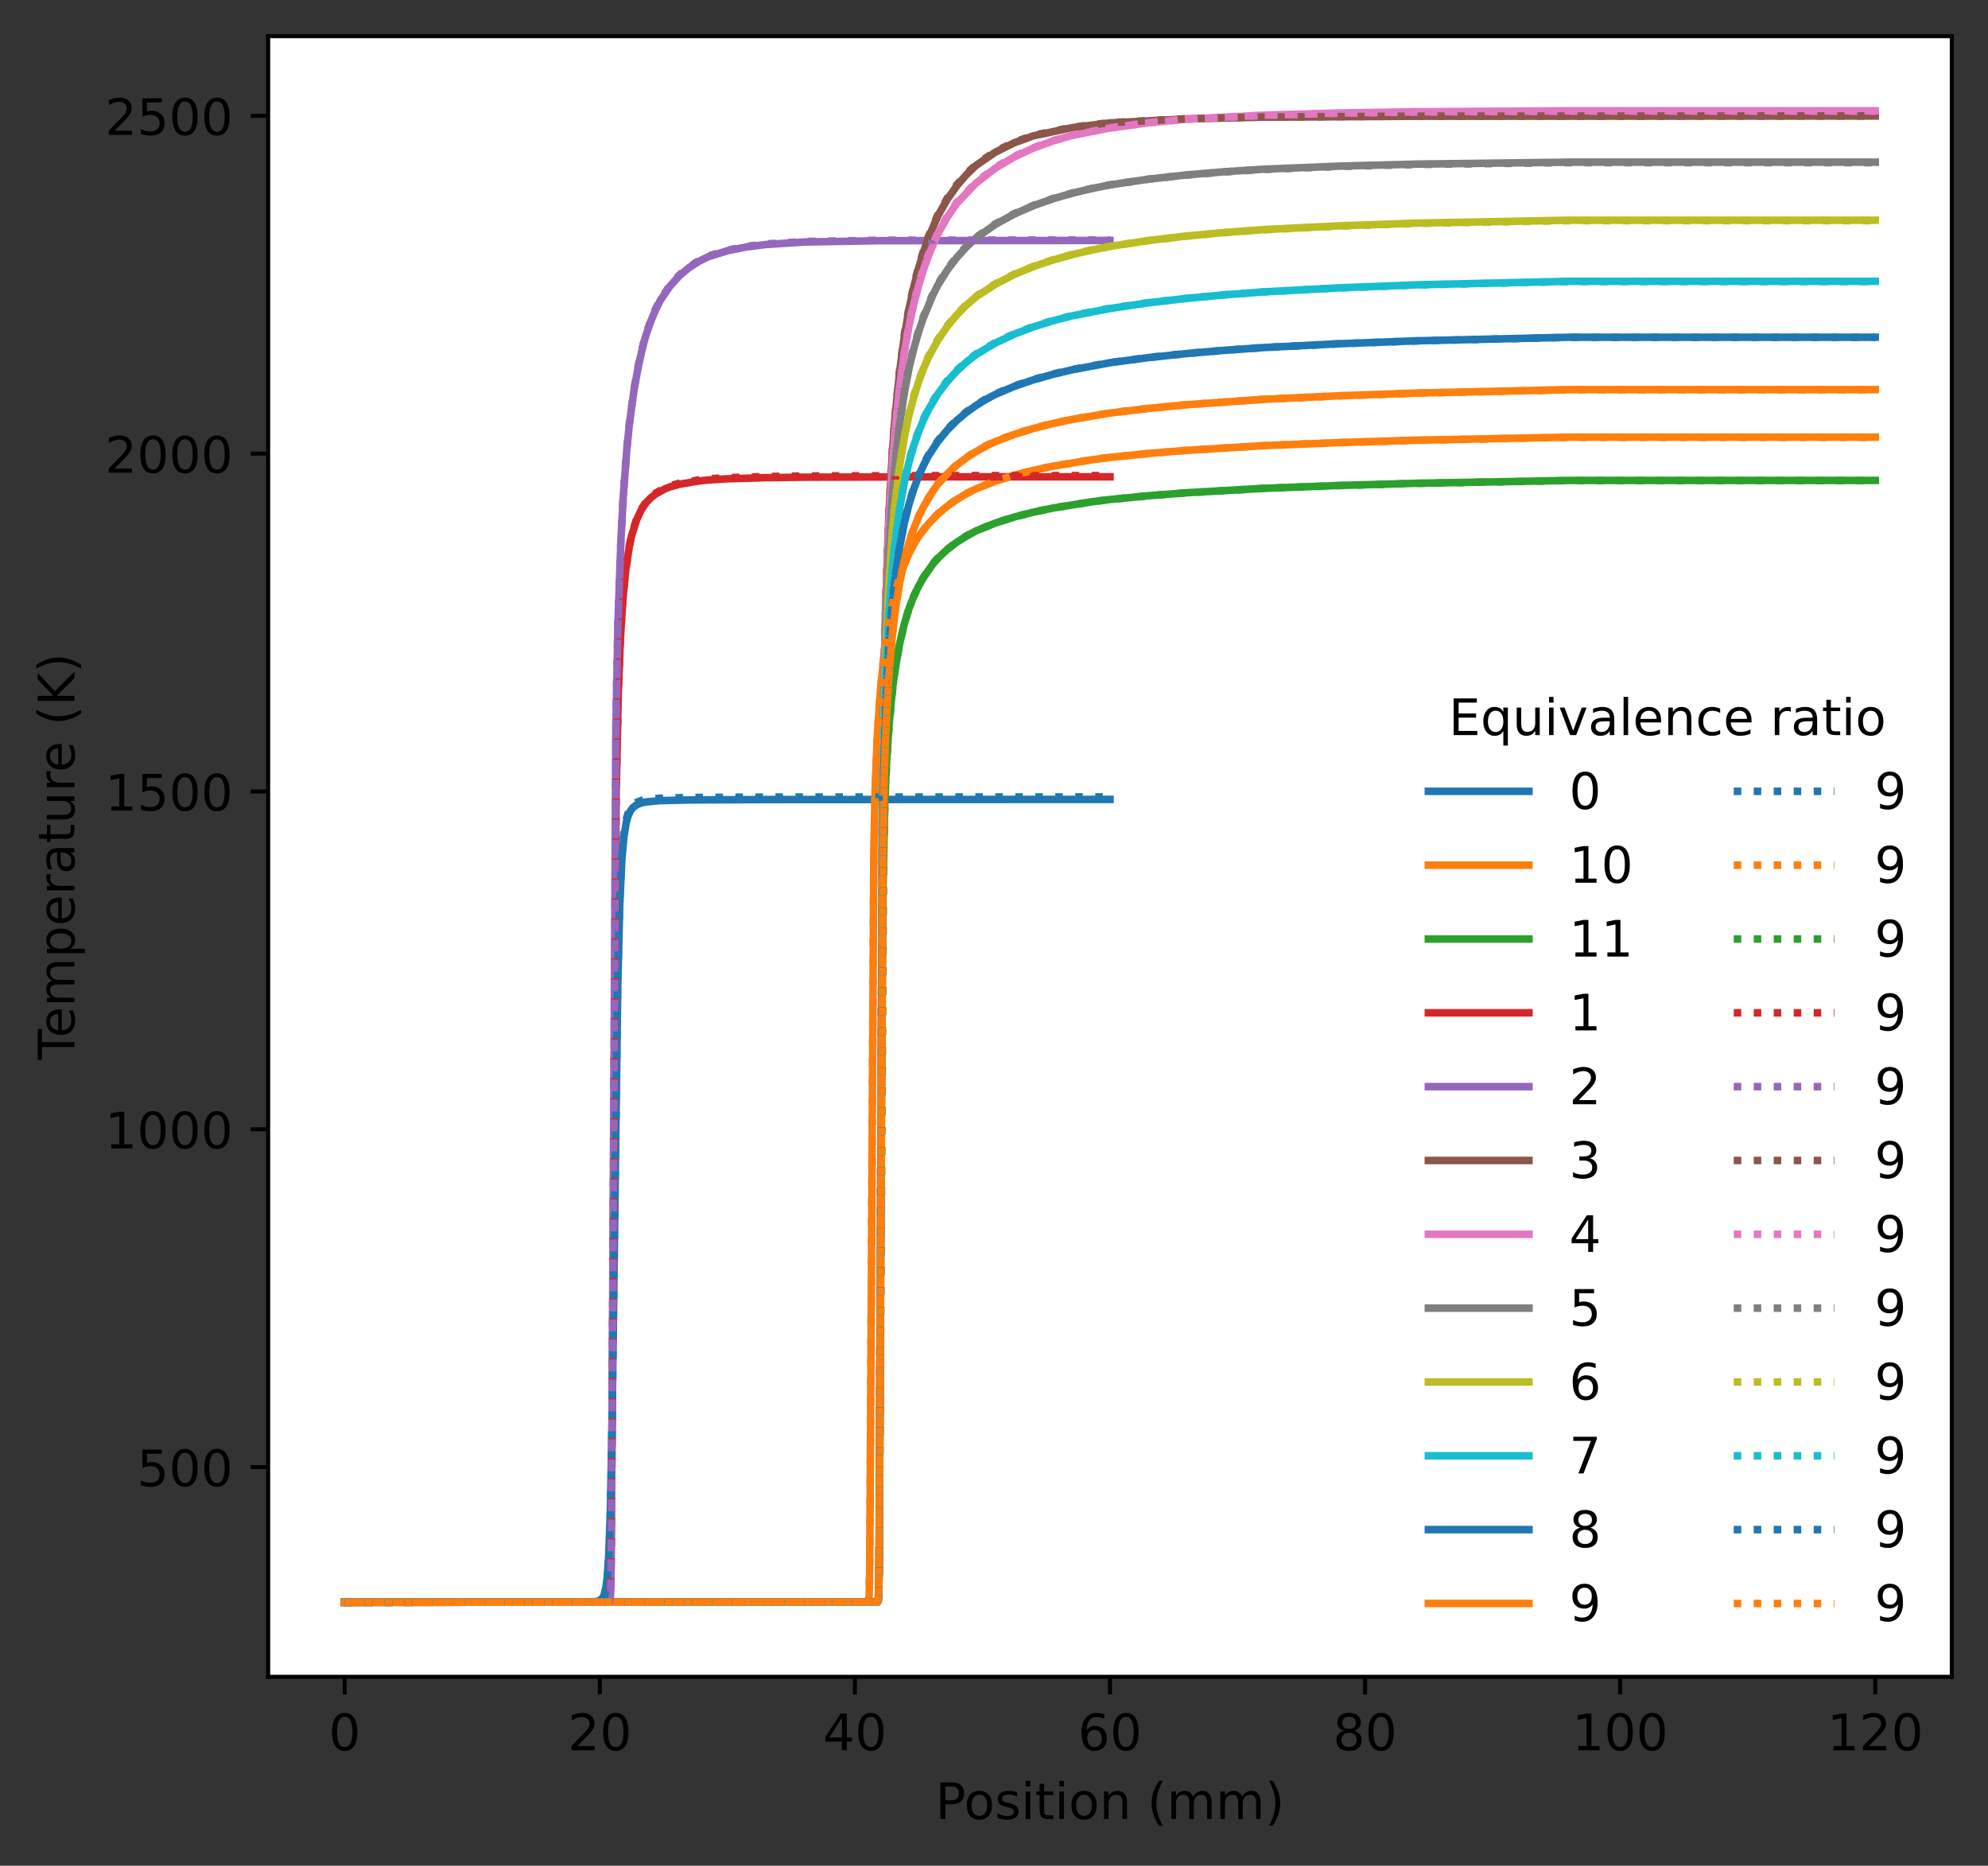 <?xml version="1.0" encoding="utf-8" standalone="no"?>
<!DOCTYPE svg PUBLIC "-//W3C//DTD SVG 1.1//EN"
  "http://www.w3.org/Graphics/SVG/1.1/DTD/svg11.dtd">
<!-- Created with matplotlib (https://matplotlib.org/) -->
<svg height="370.916pt" version="1.1" viewBox="0 0 395.328 370.916" width="395.328pt" xmlns="http://www.w3.org/2000/svg" xmlns:xlink="http://www.w3.org/1999/xlink">
 <rect x="0" y="0" width="395.328" height="370.916" fill="#333333" stroke="none"/>
 <defs>
  <style type="text/css">*{stroke-linecap:butt;stroke-linejoin:round;}</style>
 </defs>
 <g id="figure_1">
  <g id="patch_1">
   <path d="M 0 370.916 
L 395.328 370.916 
L 395.328 0 
L 0 0 
z
" style="fill:none;"/>
  </g>
  <g id="axes_1">
   <g id="patch_2">
    <path d="M 53.328 333.36 
L 388.128 333.36 
L 388.128 7.2 
L 53.328 7.2 
z
" style="fill:#ffffff;"/>
   </g>
   <g id="matplotlib.axis_1">
    <g id="xtick_1">
     <g id="line2d_1">
      <defs>
       <path d="M 0 0 
L 0 3.5 
" id="m36d6f45f2e" style="stroke:#000000;stroke-width:0.8;"/>
      </defs>
      <g>
       <use style="stroke:#000000;stroke-width:0.8;" x="68.546" xlink:href="#m36d6f45f2e" y="333.36"/>
      </g>
     </g>
     <g id="text_1">
      <!-- 0 -->
      <g transform="translate(65.365 347.958)scale(0.1 -0.1)">
       <defs>
        <path d="M 31.781 66.406 
Q 24.172 66.406 20.328 58.906 
Q 16.5 51.422 16.5 36.375 
Q 16.5 21.391 20.328 13.891 
Q 24.172 6.391 31.781 6.391 
Q 39.453 6.391 43.281 13.891 
Q 47.125 21.391 47.125 36.375 
Q 47.125 51.422 43.281 58.906 
Q 39.453 66.406 31.781 66.406 
z
M 31.781 74.219 
Q 44.047 74.219 50.516 64.516 
Q 56.984 54.828 56.984 36.375 
Q 56.984 17.969 50.516 8.266 
Q 44.047 -1.422 31.781 -1.422 
Q 19.531 -1.422 13.062 8.266 
Q 6.594 17.969 6.594 36.375 
Q 6.594 54.828 13.062 64.516 
Q 19.531 74.219 31.781 74.219 
z
" id="DejaVuSans-48"/>
       </defs>
       <use xlink:href="#DejaVuSans-48"/>
      </g>
     </g>
    </g>
    <g id="xtick_2">
     <g id="line2d_2">
      <g>
       <use style="stroke:#000000;stroke-width:0.8;" x="119.274" xlink:href="#m36d6f45f2e" y="333.36"/>
      </g>
     </g>
     <g id="text_2">
      <!-- 20 -->
      <g transform="translate(112.911 347.958)scale(0.1 -0.1)">
       <defs>
        <path d="M 19.188 8.297 
L 53.609 8.297 
L 53.609 0 
L 7.328 0 
L 7.328 8.297 
Q 12.938 14.109 22.625 23.891 
Q 32.328 33.688 34.812 36.531 
Q 39.547 41.844 41.422 45.531 
Q 43.312 49.219 43.312 52.781 
Q 43.312 58.594 39.234 62.25 
Q 35.156 65.922 28.609 65.922 
Q 23.969 65.922 18.812 64.312 
Q 13.672 62.703 7.812 59.422 
L 7.812 69.391 
Q 13.766 71.781 18.938 73 
Q 24.125 74.219 28.422 74.219 
Q 39.75 74.219 46.484 68.547 
Q 53.219 62.891 53.219 53.422 
Q 53.219 48.922 51.531 44.891 
Q 49.859 40.875 45.406 35.406 
Q 44.188 33.984 37.641 27.219 
Q 31.109 20.453 19.188 8.297 
z
" id="DejaVuSans-50"/>
       </defs>
       <use xlink:href="#DejaVuSans-50"/>
       <use x="63.623" xlink:href="#DejaVuSans-48"/>
      </g>
     </g>
    </g>
    <g id="xtick_3">
     <g id="line2d_3">
      <g>
       <use style="stroke:#000000;stroke-width:0.8;" x="170.001" xlink:href="#m36d6f45f2e" y="333.36"/>
      </g>
     </g>
     <g id="text_3">
      <!-- 40 -->
      <g transform="translate(163.638 347.958)scale(0.1 -0.1)">
       <defs>
        <path d="M 37.797 64.312 
L 12.891 25.391 
L 37.797 25.391 
z
M 35.203 72.906 
L 47.609 72.906 
L 47.609 25.391 
L 58.016 25.391 
L 58.016 17.188 
L 47.609 17.188 
L 47.609 0 
L 37.797 0 
L 37.797 17.188 
L 4.891 17.188 
L 4.891 26.703 
z
" id="DejaVuSans-52"/>
       </defs>
       <use xlink:href="#DejaVuSans-52"/>
       <use x="63.623" xlink:href="#DejaVuSans-48"/>
      </g>
     </g>
    </g>
    <g id="xtick_4">
     <g id="line2d_4">
      <g>
       <use style="stroke:#000000;stroke-width:0.8;" x="220.728" xlink:href="#m36d6f45f2e" y="333.36"/>
      </g>
     </g>
     <g id="text_4">
      <!-- 60 -->
      <g transform="translate(214.366 347.958)scale(0.1 -0.1)">
       <defs>
        <path d="M 33.016 40.375 
Q 26.375 40.375 22.484 35.828 
Q 18.609 31.297 18.609 23.391 
Q 18.609 15.531 22.484 10.953 
Q 26.375 6.391 33.016 6.391 
Q 39.656 6.391 43.531 10.953 
Q 47.406 15.531 47.406 23.391 
Q 47.406 31.297 43.531 35.828 
Q 39.656 40.375 33.016 40.375 
z
M 52.594 71.297 
L 52.594 62.312 
Q 48.875 64.062 45.094 64.984 
Q 41.312 65.922 37.594 65.922 
Q 27.828 65.922 22.672 59.328 
Q 17.531 52.734 16.797 39.406 
Q 19.672 43.656 24.016 45.922 
Q 28.375 48.188 33.594 48.188 
Q 44.578 48.188 50.953 41.516 
Q 57.328 34.859 57.328 23.391 
Q 57.328 12.156 50.688 5.359 
Q 44.047 -1.422 33.016 -1.422 
Q 20.359 -1.422 13.672 8.266 
Q 6.984 17.969 6.984 36.375 
Q 6.984 53.656 15.188 63.938 
Q 23.391 74.219 37.203 74.219 
Q 40.922 74.219 44.703 73.484 
Q 48.484 72.75 52.594 71.297 
z
" id="DejaVuSans-54"/>
       </defs>
       <use xlink:href="#DejaVuSans-54"/>
       <use x="63.623" xlink:href="#DejaVuSans-48"/>
      </g>
     </g>
    </g>
    <g id="xtick_5">
     <g id="line2d_5">
      <g>
       <use style="stroke:#000000;stroke-width:0.8;" x="271.455" xlink:href="#m36d6f45f2e" y="333.36"/>
      </g>
     </g>
     <g id="text_5">
      <!-- 80 -->
      <g transform="translate(265.093 347.958)scale(0.1 -0.1)">
       <defs>
        <path d="M 31.781 34.625 
Q 24.75 34.625 20.719 30.859 
Q 16.703 27.094 16.703 20.516 
Q 16.703 13.922 20.719 10.156 
Q 24.75 6.391 31.781 6.391 
Q 38.812 6.391 42.859 10.172 
Q 46.922 13.969 46.922 20.516 
Q 46.922 27.094 42.891 30.859 
Q 38.875 34.625 31.781 34.625 
z
M 21.922 38.812 
Q 15.578 40.375 12.031 44.719 
Q 8.5 49.078 8.5 55.328 
Q 8.5 64.062 14.719 69.141 
Q 20.953 74.219 31.781 74.219 
Q 42.672 74.219 48.875 69.141 
Q 55.078 64.062 55.078 55.328 
Q 55.078 49.078 51.531 44.719 
Q 48 40.375 41.703 38.812 
Q 48.828 37.156 52.797 32.312 
Q 56.781 27.484 56.781 20.516 
Q 56.781 9.906 50.312 4.234 
Q 43.844 -1.422 31.781 -1.422 
Q 19.734 -1.422 13.25 4.234 
Q 6.781 9.906 6.781 20.516 
Q 6.781 27.484 10.781 32.312 
Q 14.797 37.156 21.922 38.812 
z
M 18.312 54.391 
Q 18.312 48.734 21.844 45.562 
Q 25.391 42.391 31.781 42.391 
Q 38.141 42.391 41.719 45.562 
Q 45.312 48.734 45.312 54.391 
Q 45.312 60.062 41.719 63.234 
Q 38.141 66.406 31.781 66.406 
Q 25.391 66.406 21.844 63.234 
Q 18.312 60.062 18.312 54.391 
z
" id="DejaVuSans-56"/>
       </defs>
       <use xlink:href="#DejaVuSans-56"/>
       <use x="63.623" xlink:href="#DejaVuSans-48"/>
      </g>
     </g>
    </g>
    <g id="xtick_6">
     <g id="line2d_6">
      <g>
       <use style="stroke:#000000;stroke-width:0.8;" x="322.183" xlink:href="#m36d6f45f2e" y="333.36"/>
      </g>
     </g>
     <g id="text_6">
      <!-- 100 -->
      <g transform="translate(312.639 347.958)scale(0.1 -0.1)">
       <defs>
        <path d="M 12.406 8.297 
L 28.516 8.297 
L 28.516 63.922 
L 10.984 60.406 
L 10.984 69.391 
L 28.422 72.906 
L 38.281 72.906 
L 38.281 8.297 
L 54.391 8.297 
L 54.391 0 
L 12.406 0 
z
" id="DejaVuSans-49"/>
       </defs>
       <use xlink:href="#DejaVuSans-49"/>
       <use x="63.623" xlink:href="#DejaVuSans-48"/>
       <use x="127.246" xlink:href="#DejaVuSans-48"/>
      </g>
     </g>
    </g>
    <g id="xtick_7">
     <g id="line2d_7">
      <g>
       <use style="stroke:#000000;stroke-width:0.8;" x="372.91" xlink:href="#m36d6f45f2e" y="333.36"/>
      </g>
     </g>
     <g id="text_7">
      <!-- 120 -->
      <g transform="translate(363.366 347.958)scale(0.1 -0.1)">
       <use xlink:href="#DejaVuSans-49"/>
       <use x="63.623" xlink:href="#DejaVuSans-50"/>
       <use x="127.246" xlink:href="#DejaVuSans-48"/>
      </g>
     </g>
    </g>
    <g id="text_8">
     <!-- Position (mm) -->
     <g transform="translate(186.033 361.637)scale(0.1 -0.1)">
      <defs>
       <path d="M 19.672 64.797 
L 19.672 37.406 
L 32.078 37.406 
Q 38.969 37.406 42.719 40.969 
Q 46.484 44.531 46.484 51.125 
Q 46.484 57.672 42.719 61.234 
Q 38.969 64.797 32.078 64.797 
z
M 9.812 72.906 
L 32.078 72.906 
Q 44.344 72.906 50.609 67.359 
Q 56.891 61.812 56.891 51.125 
Q 56.891 40.328 50.609 34.812 
Q 44.344 29.297 32.078 29.297 
L 19.672 29.297 
L 19.672 0 
L 9.812 0 
z
" id="DejaVuSans-80"/>
       <path d="M 30.609 48.391 
Q 23.391 48.391 19.188 42.75 
Q 14.984 37.109 14.984 27.297 
Q 14.984 17.484 19.156 11.844 
Q 23.344 6.203 30.609 6.203 
Q 37.797 6.203 41.984 11.859 
Q 46.188 17.531 46.188 27.297 
Q 46.188 37.016 41.984 42.703 
Q 37.797 48.391 30.609 48.391 
z
M 30.609 56 
Q 42.328 56 49.016 48.375 
Q 55.719 40.766 55.719 27.297 
Q 55.719 13.875 49.016 6.219 
Q 42.328 -1.422 30.609 -1.422 
Q 18.844 -1.422 12.172 6.219 
Q 5.516 13.875 5.516 27.297 
Q 5.516 40.766 12.172 48.375 
Q 18.844 56 30.609 56 
z
" id="DejaVuSans-111"/>
       <path d="M 44.281 53.078 
L 44.281 44.578 
Q 40.484 46.531 36.375 47.5 
Q 32.281 48.484 27.875 48.484 
Q 21.188 48.484 17.844 46.438 
Q 14.5 44.391 14.5 40.281 
Q 14.5 37.156 16.891 35.375 
Q 19.281 33.594 26.516 31.984 
L 29.594 31.297 
Q 39.156 29.25 43.188 25.516 
Q 47.219 21.781 47.219 15.094 
Q 47.219 7.469 41.188 3.016 
Q 35.156 -1.422 24.609 -1.422 
Q 20.219 -1.422 15.453 -0.562 
Q 10.688 0.297 5.422 2 
L 5.422 11.281 
Q 10.406 8.688 15.234 7.391 
Q 20.062 6.109 24.812 6.109 
Q 31.156 6.109 34.562 8.281 
Q 37.984 10.453 37.984 14.406 
Q 37.984 18.062 35.516 20.016 
Q 33.062 21.969 24.703 23.781 
L 21.578 24.516 
Q 13.234 26.266 9.516 29.906 
Q 5.812 33.547 5.812 39.891 
Q 5.812 47.609 11.281 51.797 
Q 16.75 56 26.812 56 
Q 31.781 56 36.172 55.266 
Q 40.578 54.547 44.281 53.078 
z
" id="DejaVuSans-115"/>
       <path d="M 9.422 54.688 
L 18.406 54.688 
L 18.406 0 
L 9.422 0 
z
M 9.422 75.984 
L 18.406 75.984 
L 18.406 64.594 
L 9.422 64.594 
z
" id="DejaVuSans-105"/>
       <path d="M 18.312 70.219 
L 18.312 54.688 
L 36.812 54.688 
L 36.812 47.703 
L 18.312 47.703 
L 18.312 18.016 
Q 18.312 11.328 20.141 9.422 
Q 21.969 7.516 27.594 7.516 
L 36.812 7.516 
L 36.812 0 
L 27.594 0 
Q 17.188 0 13.234 3.875 
Q 9.281 7.766 9.281 18.016 
L 9.281 47.703 
L 2.688 47.703 
L 2.688 54.688 
L 9.281 54.688 
L 9.281 70.219 
z
" id="DejaVuSans-116"/>
       <path d="M 54.891 33.016 
L 54.891 0 
L 45.906 0 
L 45.906 32.719 
Q 45.906 40.484 42.875 44.328 
Q 39.844 48.188 33.797 48.188 
Q 26.516 48.188 22.312 43.547 
Q 18.109 38.922 18.109 30.906 
L 18.109 0 
L 9.078 0 
L 9.078 54.688 
L 18.109 54.688 
L 18.109 46.188 
Q 21.344 51.125 25.703 53.562 
Q 30.078 56 35.797 56 
Q 45.219 56 50.047 50.172 
Q 54.891 44.344 54.891 33.016 
z
" id="DejaVuSans-110"/>
       <path id="DejaVuSans-32"/>
       <path d="M 31 75.875 
Q 24.469 64.656 21.281 53.656 
Q 18.109 42.672 18.109 31.391 
Q 18.109 20.125 21.312 9.062 
Q 24.516 -2 31 -13.188 
L 23.188 -13.188 
Q 15.875 -1.703 12.234 9.375 
Q 8.594 20.453 8.594 31.391 
Q 8.594 42.281 12.203 53.312 
Q 15.828 64.359 23.188 75.875 
z
" id="DejaVuSans-40"/>
       <path d="M 52 44.188 
Q 55.375 50.25 60.062 53.125 
Q 64.75 56 71.094 56 
Q 79.641 56 84.281 50.016 
Q 88.922 44.047 88.922 33.016 
L 88.922 0 
L 79.891 0 
L 79.891 32.719 
Q 79.891 40.578 77.094 44.375 
Q 74.312 48.188 68.609 48.188 
Q 61.625 48.188 57.562 43.547 
Q 53.516 38.922 53.516 30.906 
L 53.516 0 
L 44.484 0 
L 44.484 32.719 
Q 44.484 40.625 41.703 44.406 
Q 38.922 48.188 33.109 48.188 
Q 26.219 48.188 22.156 43.531 
Q 18.109 38.875 18.109 30.906 
L 18.109 0 
L 9.078 0 
L 9.078 54.688 
L 18.109 54.688 
L 18.109 46.188 
Q 21.188 51.219 25.484 53.609 
Q 29.781 56 35.688 56 
Q 41.656 56 45.828 52.969 
Q 50 49.953 52 44.188 
z
" id="DejaVuSans-109"/>
       <path d="M 8.016 75.875 
L 15.828 75.875 
Q 23.141 64.359 26.781 53.312 
Q 30.422 42.281 30.422 31.391 
Q 30.422 20.453 26.781 9.375 
Q 23.141 -1.703 15.828 -13.188 
L 8.016 -13.188 
Q 14.5 -2 17.703 9.062 
Q 20.906 20.125 20.906 31.391 
Q 20.906 42.672 17.703 53.656 
Q 14.5 64.656 8.016 75.875 
z
" id="DejaVuSans-41"/>
      </defs>
      <use xlink:href="#DejaVuSans-80"/>
      <use x="56.678" xlink:href="#DejaVuSans-111"/>
      <use x="117.859" xlink:href="#DejaVuSans-115"/>
      <use x="169.959" xlink:href="#DejaVuSans-105"/>
      <use x="197.742" xlink:href="#DejaVuSans-116"/>
      <use x="236.951" xlink:href="#DejaVuSans-105"/>
      <use x="264.734" xlink:href="#DejaVuSans-111"/>
      <use x="325.916" xlink:href="#DejaVuSans-110"/>
      <use x="389.295" xlink:href="#DejaVuSans-32"/>
      <use x="421.082" xlink:href="#DejaVuSans-40"/>
      <use x="460.096" xlink:href="#DejaVuSans-109"/>
      <use x="557.508" xlink:href="#DejaVuSans-109"/>
      <use x="654.92" xlink:href="#DejaVuSans-41"/>
     </g>
    </g>
   </g>
   <g id="matplotlib.axis_2">
    <g id="ytick_1">
     <g id="line2d_8">
      <defs>
       <path d="M 0 0 
L -3.5 0 
" id="mef13cd4b34" style="stroke:#000000;stroke-width:0.8;"/>
      </defs>
      <g>
       <use style="stroke:#000000;stroke-width:0.8;" x="53.328" xlink:href="#mef13cd4b34" y="291.67"/>
      </g>
     </g>
     <g id="text_9">
      <!-- 500 -->
      <g transform="translate(27.241 295.469)scale(0.1 -0.1)">
       <defs>
        <path d="M 10.797 72.906 
L 49.516 72.906 
L 49.516 64.594 
L 19.828 64.594 
L 19.828 46.734 
Q 21.969 47.469 24.109 47.828 
Q 26.266 48.188 28.422 48.188 
Q 40.625 48.188 47.75 41.5 
Q 54.891 34.812 54.891 23.391 
Q 54.891 11.625 47.562 5.094 
Q 40.234 -1.422 26.906 -1.422 
Q 22.312 -1.422 17.547 -0.641 
Q 12.797 0.141 7.719 1.703 
L 7.719 11.625 
Q 12.109 9.234 16.797 8.062 
Q 21.484 6.891 26.703 6.891 
Q 35.156 6.891 40.078 11.328 
Q 45.016 15.766 45.016 23.391 
Q 45.016 31 40.078 35.438 
Q 35.156 39.891 26.703 39.891 
Q 22.75 39.891 18.812 39.016 
Q 14.891 38.141 10.797 36.281 
z
" id="DejaVuSans-53"/>
       </defs>
       <use xlink:href="#DejaVuSans-53"/>
       <use x="63.623" xlink:href="#DejaVuSans-48"/>
       <use x="127.246" xlink:href="#DejaVuSans-48"/>
      </g>
     </g>
    </g>
    <g id="ytick_2">
     <g id="line2d_9">
      <g>
       <use style="stroke:#000000;stroke-width:0.8;" x="53.328" xlink:href="#mef13cd4b34" y="224.509"/>
      </g>
     </g>
     <g id="text_10">
      <!-- 1000 -->
      <g transform="translate(20.878 228.308)scale(0.1 -0.1)">
       <use xlink:href="#DejaVuSans-49"/>
       <use x="63.623" xlink:href="#DejaVuSans-48"/>
       <use x="127.246" xlink:href="#DejaVuSans-48"/>
       <use x="190.869" xlink:href="#DejaVuSans-48"/>
      </g>
     </g>
    </g>
    <g id="ytick_3">
     <g id="line2d_10">
      <g>
       <use style="stroke:#000000;stroke-width:0.8;" x="53.328" xlink:href="#mef13cd4b34" y="157.348"/>
      </g>
     </g>
     <g id="text_11">
      <!-- 1500 -->
      <g transform="translate(20.878 161.147)scale(0.1 -0.1)">
       <use xlink:href="#DejaVuSans-49"/>
       <use x="63.623" xlink:href="#DejaVuSans-53"/>
       <use x="127.246" xlink:href="#DejaVuSans-48"/>
       <use x="190.869" xlink:href="#DejaVuSans-48"/>
      </g>
     </g>
    </g>
    <g id="ytick_4">
     <g id="line2d_11">
      <g>
       <use style="stroke:#000000;stroke-width:0.8;" x="53.328" xlink:href="#mef13cd4b34" y="90.186"/>
      </g>
     </g>
     <g id="text_12">
      <!-- 2000 -->
      <g transform="translate(20.878 93.986)scale(0.1 -0.1)">
       <use xlink:href="#DejaVuSans-50"/>
       <use x="63.623" xlink:href="#DejaVuSans-48"/>
       <use x="127.246" xlink:href="#DejaVuSans-48"/>
       <use x="190.869" xlink:href="#DejaVuSans-48"/>
      </g>
     </g>
    </g>
    <g id="ytick_5">
     <g id="line2d_12">
      <g>
       <use style="stroke:#000000;stroke-width:0.8;" x="53.328" xlink:href="#mef13cd4b34" y="23.025"/>
      </g>
     </g>
     <g id="text_13">
      <!-- 2500 -->
      <g transform="translate(20.878 26.824)scale(0.1 -0.1)">
       <use xlink:href="#DejaVuSans-50"/>
       <use x="63.623" xlink:href="#DejaVuSans-53"/>
       <use x="127.246" xlink:href="#DejaVuSans-48"/>
       <use x="190.869" xlink:href="#DejaVuSans-48"/>
      </g>
     </g>
    </g>
    <g id="text_14">
     <!-- Temperature (K) -->
     <g transform="translate(14.798 210.719)rotate(-90)scale(0.1 -0.1)">
      <defs>
       <path d="M -0.297 72.906 
L 61.375 72.906 
L 61.375 64.594 
L 35.5 64.594 
L 35.5 0 
L 25.594 0 
L 25.594 64.594 
L -0.297 64.594 
z
" id="DejaVuSans-84"/>
       <path d="M 56.203 29.594 
L 56.203 25.203 
L 14.891 25.203 
Q 15.484 15.922 20.484 11.062 
Q 25.484 6.203 34.422 6.203 
Q 39.594 6.203 44.453 7.469 
Q 49.312 8.734 54.109 11.281 
L 54.109 2.781 
Q 49.266 0.734 44.188 -0.344 
Q 39.109 -1.422 33.891 -1.422 
Q 20.797 -1.422 13.156 6.188 
Q 5.516 13.812 5.516 26.812 
Q 5.516 40.234 12.766 48.109 
Q 20.016 56 32.328 56 
Q 43.359 56 49.781 48.891 
Q 56.203 41.797 56.203 29.594 
z
M 47.219 32.234 
Q 47.125 39.594 43.094 43.984 
Q 39.062 48.391 32.422 48.391 
Q 24.906 48.391 20.391 44.141 
Q 15.875 39.891 15.188 32.172 
z
" id="DejaVuSans-101"/>
       <path d="M 18.109 8.203 
L 18.109 -20.797 
L 9.078 -20.797 
L 9.078 54.688 
L 18.109 54.688 
L 18.109 46.391 
Q 20.953 51.266 25.266 53.625 
Q 29.594 56 35.594 56 
Q 45.562 56 51.781 48.094 
Q 58.016 40.188 58.016 27.297 
Q 58.016 14.406 51.781 6.484 
Q 45.562 -1.422 35.594 -1.422 
Q 29.594 -1.422 25.266 0.953 
Q 20.953 3.328 18.109 8.203 
z
M 48.688 27.297 
Q 48.688 37.203 44.609 42.844 
Q 40.531 48.484 33.406 48.484 
Q 26.266 48.484 22.188 42.844 
Q 18.109 37.203 18.109 27.297 
Q 18.109 17.391 22.188 11.75 
Q 26.266 6.109 33.406 6.109 
Q 40.531 6.109 44.609 11.75 
Q 48.688 17.391 48.688 27.297 
z
" id="DejaVuSans-112"/>
       <path d="M 41.109 46.297 
Q 39.594 47.172 37.812 47.578 
Q 36.031 48 33.891 48 
Q 26.266 48 22.188 43.047 
Q 18.109 38.094 18.109 28.812 
L 18.109 0 
L 9.078 0 
L 9.078 54.688 
L 18.109 54.688 
L 18.109 46.188 
Q 20.953 51.172 25.484 53.578 
Q 30.031 56 36.531 56 
Q 37.453 56 38.578 55.875 
Q 39.703 55.766 41.062 55.516 
z
" id="DejaVuSans-114"/>
       <path d="M 34.281 27.484 
Q 23.391 27.484 19.188 25 
Q 14.984 22.516 14.984 16.5 
Q 14.984 11.719 18.141 8.906 
Q 21.297 6.109 26.703 6.109 
Q 34.188 6.109 38.703 11.406 
Q 43.219 16.703 43.219 25.484 
L 43.219 27.484 
z
M 52.203 31.203 
L 52.203 0 
L 43.219 0 
L 43.219 8.297 
Q 40.141 3.328 35.547 0.953 
Q 30.953 -1.422 24.312 -1.422 
Q 15.922 -1.422 10.953 3.297 
Q 6 8.016 6 15.922 
Q 6 25.141 12.172 29.828 
Q 18.359 34.516 30.609 34.516 
L 43.219 34.516 
L 43.219 35.406 
Q 43.219 41.609 39.141 45 
Q 35.062 48.391 27.688 48.391 
Q 23 48.391 18.547 47.266 
Q 14.109 46.141 10.016 43.891 
L 10.016 52.203 
Q 14.938 54.109 19.578 55.047 
Q 24.219 56 28.609 56 
Q 40.484 56 46.344 49.844 
Q 52.203 43.703 52.203 31.203 
z
" id="DejaVuSans-97"/>
       <path d="M 8.5 21.578 
L 8.5 54.688 
L 17.484 54.688 
L 17.484 21.922 
Q 17.484 14.156 20.5 10.266 
Q 23.531 6.391 29.594 6.391 
Q 36.859 6.391 41.078 11.031 
Q 45.312 15.672 45.312 23.688 
L 45.312 54.688 
L 54.297 54.688 
L 54.297 0 
L 45.312 0 
L 45.312 8.406 
Q 42.047 3.422 37.719 1 
Q 33.406 -1.422 27.688 -1.422 
Q 18.266 -1.422 13.375 4.438 
Q 8.5 10.297 8.5 21.578 
z
M 31.109 56 
z
" id="DejaVuSans-117"/>
       <path d="M 9.812 72.906 
L 19.672 72.906 
L 19.672 42.094 
L 52.391 72.906 
L 65.094 72.906 
L 28.906 38.922 
L 67.672 0 
L 54.688 0 
L 19.672 35.109 
L 19.672 0 
L 9.812 0 
z
" id="DejaVuSans-75"/>
      </defs>
      <use xlink:href="#DejaVuSans-84"/>
      <use x="44.084" xlink:href="#DejaVuSans-101"/>
      <use x="105.607" xlink:href="#DejaVuSans-109"/>
      <use x="203.02" xlink:href="#DejaVuSans-112"/>
      <use x="266.496" xlink:href="#DejaVuSans-101"/>
      <use x="328.02" xlink:href="#DejaVuSans-114"/>
      <use x="369.133" xlink:href="#DejaVuSans-97"/>
      <use x="430.412" xlink:href="#DejaVuSans-116"/>
      <use x="469.621" xlink:href="#DejaVuSans-117"/>
      <use x="533" xlink:href="#DejaVuSans-114"/>
      <use x="571.863" xlink:href="#DejaVuSans-101"/>
      <use x="633.387" xlink:href="#DejaVuSans-32"/>
      <use x="665.174" xlink:href="#DejaVuSans-40"/>
      <use x="704.188" xlink:href="#DejaVuSans-75"/>
      <use x="769.764" xlink:href="#DejaVuSans-41"/>
     </g>
    </g>
   </g>
   <g id="line2d_13">
    <path clip-path="url(#pce01e23c3b)" d="M 68.546 318.535 
L 118.005 318.467 
L 118.957 318.311 
L 119.67 317.884 
L 119.908 317.549 
L 120.145 317.01 
L 120.502 315.515 
L 120.74 313.646 
L 121.037 309.474 
L 121.364 300.707 
L 121.691 284.937 
L 122.137 250.243 
L 122.85 195.667 
L 123.237 180.068 
L 123.653 171.072 
L 124.069 166.338 
L 124.544 163.472 
L 124.901 162.221 
L 125.377 161.2 
L 125.852 160.571 
L 126.566 160.016 
L 127.517 159.635 
L 128.468 159.426 
L 131.321 159.171 
L 137.028 159.039 
L 152.246 158.959 
L 220.728 158.927 
L 220.728 158.927 
" style="fill:none;stroke:#1f77b4;stroke-linecap:square;stroke-width:1.5;"/>
   </g>
   <g id="line2d_14">
    <path clip-path="url(#pce01e23c3b)" d="M 68.546 318.535 
L 172.577 318.469 
L 172.725 318.2 
L 172.829 317.232 
L 172.926 313.436 
L 173.045 296.827 
L 173.766 169.496 
L 174.063 155.598 
L 174.479 145.946 
L 175.074 137.349 
L 175.787 130.251 
L 176.5 125.197 
L 177.451 120.189 
L 178.403 116.384 
L 178.878 114.804 
L 179.829 112.205 
L 180.78 110.04 
L 181.732 108.206 
L 182.683 106.631 
L 184.585 104.179 
L 186.487 102.221 
L 188.389 100.619 
L 190.292 99.283 
L 192.194 98.151 
L 194.096 97.18 
L 197.901 95.676 
L 201.705 94.48 
L 205.51 93.506 
L 209.314 92.699 
L 216.924 91.437 
L 220.728 90.936 
L 228.337 90.154 
L 235.946 89.531 
L 251.164 88.601 
L 266.383 87.983 
L 281.601 87.514 
L 312.037 86.906 
L 372.91 86.906 
L 372.91 86.906 
" style="fill:none;stroke:#ff7f0e;stroke-linecap:square;stroke-width:1.5;"/>
   </g>
   <g id="line2d_15">
    <path clip-path="url(#pce01e23c3b)" d="M 68.546 318.535 
L 174.42 318.465 
L 174.539 318.289 
L 174.657 317.583 
L 174.769 314.627 
L 174.88 303.331 
L 175.252 224.875 
L 175.609 176.438 
L 175.906 160.971 
L 176.262 152.144 
L 176.738 144.787 
L 177.451 137.274 
L 177.927 133.558 
L 178.878 128.086 
L 179.829 124.045 
L 180.78 120.922 
L 181.732 118.513 
L 182.683 116.511 
L 183.634 114.818 
L 185.536 112.101 
L 186.487 110.996 
L 188.389 109.222 
L 190.292 107.773 
L 192.194 106.566 
L 194.096 105.546 
L 197.901 103.998 
L 201.705 102.787 
L 205.51 101.815 
L 209.314 101.017 
L 216.924 99.787 
L 220.728 99.304 
L 228.337 98.557 
L 235.946 97.966 
L 251.164 97.091 
L 266.383 96.515 
L 281.601 96.079 
L 312.037 95.515 
L 372.91 95.515 
L 372.91 95.515 
" style="fill:none;stroke:#2ca02c;stroke-linecap:square;stroke-width:1.5;"/>
   </g>
   <g id="line2d_16">
    <path clip-path="url(#pce01e23c3b)" d="M 68.546 318.535 
L 120.859 318.439 
L 121.097 318.147 
L 121.215 317.654 
L 121.364 315.85 
L 121.505 310.133 
L 121.661 291.342 
L 122.523 157.951 
L 122.939 138.156 
L 123.356 127.271 
L 123.831 119.525 
L 124.426 113.409 
L 125.139 108.671 
L 125.614 106.447 
L 126.566 103.408 
L 127.517 101.375 
L 128.468 99.953 
L 129.419 98.969 
L 130.37 98.218 
L 132.272 97.166 
L 133.224 96.793 
L 135.126 96.272 
L 138.93 95.63 
L 140.833 95.43 
L 144.637 95.187 
L 152.246 94.97 
L 159.855 94.87 
L 190.292 94.793 
L 220.728 94.793 
L 220.728 94.793 
" style="fill:none;stroke:#d62728;stroke-linecap:square;stroke-width:1.5;"/>
   </g>
   <g id="line2d_17">
    <path clip-path="url(#pce01e23c3b)" d="M 68.546 318.535 
L 121.156 318.462 
L 121.275 318.268 
L 121.394 317.445 
L 121.505 313.734 
L 121.617 299.135 
L 122.464 144.949 
L 122.88 124.094 
L 123.474 107.308 
L 123.95 98.536 
L 124.663 89.182 
L 125.139 84.47 
L 126.09 77.469 
L 127.041 72.278 
L 127.992 68.27 
L 128.468 66.597 
L 129.419 63.851 
L 130.37 61.581 
L 131.321 59.685 
L 133.224 56.889 
L 135.126 54.795 
L 137.028 53.204 
L 138.93 51.984 
L 140.833 51.044 
L 144.637 49.853 
L 148.442 49.097 
L 152.246 48.617 
L 159.855 48.117 
L 175.074 47.852 
L 220.728 47.801 
L 220.728 47.801 
" style="fill:none;stroke:#9467bd;stroke-linecap:square;stroke-width:1.5;"/>
   </g>
   <g id="line2d_18">
    <path clip-path="url(#pce01e23c3b)" d="M 68.546 318.535 
L 174.479 318.479 
L 174.598 318.271 
L 174.702 317.267 
L 174.795 312.521 
L 174.918 288.761 
L 175.49 159.821 
L 175.787 135.592 
L 176.144 119.577 
L 176.738 102.804 
L 177.451 89.975 
L 177.927 83.589 
L 178.878 74.093 
L 179.829 66.958 
L 180.78 61.351 
L 181.732 56.961 
L 182.683 53.269 
L 183.634 50.117 
L 184.585 47.394 
L 186.487 42.935 
L 188.389 39.604 
L 190.292 36.908 
L 192.194 34.701 
L 194.096 32.88 
L 197.901 30.272 
L 201.705 28.382 
L 205.51 27.001 
L 213.119 25.386 
L 220.728 24.435 
L 235.946 23.633 
L 251.164 23.294 
L 281.601 23.111 
L 372.91 23.062 
L 372.91 23.062 
" style="fill:none;stroke:#8c564b;stroke-linecap:square;stroke-width:1.5;"/>
   </g>
   <g id="line2d_19">
    <path clip-path="url(#pce01e23c3b)" d="M 68.546 318.535 
L 174.539 318.462 
L 174.657 318.111 
L 174.739 316.748 
L 174.825 310.108 
L 174.97 274.926 
L 175.46 162.255 
L 175.787 135.527 
L 176.144 120.558 
L 176.738 104.882 
L 177.451 92.549 
L 177.927 86.372 
L 178.878 77.144 
L 179.829 70.184 
L 180.78 64.699 
L 181.732 60.391 
L 182.683 56.759 
L 183.634 53.649 
L 184.585 50.953 
L 186.487 46.509 
L 188.389 43.144 
L 190.292 40.386 
L 194.096 36.408 
L 197.901 33.447 
L 201.705 31.188 
L 205.51 29.431 
L 209.314 28.045 
L 213.119 26.94 
L 220.728 25.443 
L 228.337 24.411 
L 235.946 23.689 
L 251.164 22.9 
L 266.383 22.462 
L 281.601 22.217 
L 312.037 22.025 
L 372.91 22.025 
L 372.91 22.025 
" style="fill:none;stroke:#e377c2;stroke-linecap:square;stroke-width:1.5;"/>
   </g>
   <g id="line2d_20">
    <path clip-path="url(#pce01e23c3b)" d="M 68.546 318.535 
L 174.539 318.475 
L 174.657 318.176 
L 174.754 316.578 
L 174.836 309.806 
L 175.007 266.501 
L 175.46 164.027 
L 175.787 138.104 
L 176.144 124.333 
L 176.738 109.972 
L 177.451 98.635 
L 177.927 92.956 
L 178.878 84.491 
L 179.829 78.129 
L 180.78 73.134 
L 181.732 69.225 
L 182.683 65.938 
L 183.634 63.13 
L 185.536 58.571 
L 186.487 56.696 
L 188.389 53.664 
L 190.292 51.169 
L 192.194 49.081 
L 194.096 47.312 
L 197.901 44.629 
L 201.705 42.542 
L 205.51 40.882 
L 209.314 39.537 
L 213.119 38.434 
L 216.924 37.518 
L 220.728 36.75 
L 228.337 35.622 
L 235.946 34.778 
L 243.555 34.137 
L 251.164 33.646 
L 266.383 33.025 
L 281.601 32.626 
L 312.037 32.243 
L 372.91 32.243 
L 372.91 32.243 
" style="fill:none;stroke:#7f7f7f;stroke-linecap:square;stroke-width:1.5;"/>
   </g>
   <g id="line2d_21">
    <path clip-path="url(#pce01e23c3b)" d="M 68.546 318.535 
L 174.539 318.477 
L 174.657 318.196 
L 174.754 316.732 
L 174.836 310.581 
L 174.984 275.443 
L 175.46 167.426 
L 175.727 145.078 
L 176.144 129.293 
L 176.738 116.266 
L 177.451 105.816 
L 177.927 100.588 
L 178.878 92.812 
L 179.829 86.984 
L 180.78 82.42 
L 181.732 78.857 
L 182.683 75.866 
L 183.634 73.313 
L 184.585 71.108 
L 186.487 67.646 
L 188.389 64.859 
L 190.292 62.565 
L 192.194 60.642 
L 194.096 59.009 
L 197.901 56.518 
L 201.705 54.564 
L 205.51 52.994 
L 209.314 51.709 
L 213.119 50.641 
L 216.924 49.741 
L 220.728 48.976 
L 228.337 47.818 
L 235.946 46.922 
L 243.555 46.217 
L 251.164 45.655 
L 266.383 44.892 
L 281.601 44.361 
L 312.037 43.779 
L 372.91 43.779 
L 372.91 43.779 
" style="fill:none;stroke:#bcbd22;stroke-linecap:square;stroke-width:1.5;"/>
   </g>
   <g id="line2d_22">
    <path clip-path="url(#pce01e23c3b)" d="M 68.546 318.535 
L 174.539 318.468 
L 174.657 318.164 
L 174.754 316.688 
L 174.843 309.862 
L 175.014 269.163 
L 175.46 171.791 
L 175.757 148.106 
L 176.144 134.759 
L 176.738 122.701 
L 177.451 113.159 
L 177.927 108.38 
L 178.878 101.271 
L 179.829 95.949 
L 180.78 91.785 
L 181.732 88.538 
L 182.683 85.815 
L 183.634 83.492 
L 184.585 81.488 
L 186.487 78.341 
L 188.389 75.808 
L 190.292 73.724 
L 192.194 71.976 
L 194.096 70.489 
L 197.901 68.216 
L 201.705 66.427 
L 205.51 64.984 
L 209.314 63.796 
L 213.119 62.803 
L 220.728 61.331 
L 228.337 60.203 
L 235.946 59.319 
L 243.555 58.61 
L 251.164 58.034 
L 266.383 57.221 
L 281.601 56.63 
L 312.037 55.925 
L 372.91 55.925 
L 372.91 55.925 
" style="fill:none;stroke:#17becf;stroke-linecap:square;stroke-width:1.5;"/>
   </g>
   <g id="line2d_23">
    <path clip-path="url(#pce01e23c3b)" d="M 68.546 318.535 
L 174.539 318.447 
L 174.657 318.087 
L 174.754 316.493 
L 174.843 309.801 
L 175.014 271.172 
L 175.49 173.01 
L 175.787 151.577 
L 176.144 140.105 
L 176.738 128.862 
L 177.451 119.981 
L 177.927 115.538 
L 178.878 108.939 
L 179.829 104.009 
L 180.78 100.16 
L 181.732 97.164 
L 182.683 94.656 
L 183.634 92.519 
L 184.585 90.678 
L 186.487 87.791 
L 188.389 85.473 
L 190.292 83.566 
L 192.194 81.969 
L 194.096 80.61 
L 195.999 79.439 
L 197.901 78.42 
L 201.705 76.81 
L 205.51 75.508 
L 209.314 74.434 
L 213.119 73.534 
L 220.728 72.111 
L 228.337 71.095 
L 235.946 70.291 
L 243.555 69.64 
L 251.164 69.105 
L 266.383 68.334 
L 281.601 67.76 
L 312.037 67.044 
L 372.91 67.044 
L 372.91 67.044 
" style="fill:none;stroke:#1f77b4;stroke-linecap:square;stroke-width:1.5;"/>
   </g>
   <g id="line2d_24">
    <path clip-path="url(#pce01e23c3b)" d="M 68.546 318.535 
L 174.479 318.476 
L 174.628 318.157 
L 174.732 316.864 
L 174.828 311.24 
L 174.97 284.177 
L 175.519 174.756 
L 175.817 155.146 
L 176.144 145.271 
L 176.738 134.652 
L 177.451 126.312 
L 177.927 122.152 
L 178.878 115.986 
L 179.829 111.395 
L 180.78 107.822 
L 181.732 105.047 
L 182.683 102.729 
L 183.634 100.758 
L 185.536 97.578 
L 186.487 96.275 
L 188.389 94.175 
L 190.292 92.449 
L 192.194 91.005 
L 194.096 89.777 
L 195.999 88.72 
L 197.901 87.801 
L 201.705 86.349 
L 205.51 85.175 
L 209.314 84.208 
L 213.119 83.397 
L 220.728 82.114 
L 228.337 81.196 
L 235.946 80.467 
L 251.164 79.388 
L 266.383 78.678 
L 281.601 78.144 
L 312.037 77.463 
L 372.91 77.463 
L 372.91 77.463 
" style="fill:none;stroke:#ff7f0e;stroke-linecap:square;stroke-width:1.5;"/>
   </g>
   <g id="line2d_25">
    <path clip-path="url(#pce01e23c3b)" d="M 68.546 318.535 
L 118.005 318.496 
L 119.432 318.246 
L 119.908 317.844 
L 120.145 317.422 
L 120.502 316.186 
L 120.74 314.543 
L 121.037 310.646 
L 121.334 302.958 
L 121.661 287.225 
L 122.077 254.009 
L 122.821 195.063 
L 123.237 178.562 
L 123.653 170.052 
L 124.069 165.576 
L 124.544 162.853 
L 124.901 161.657 
L 125.377 160.674 
L 126.09 159.846 
L 126.566 159.522 
L 127.517 159.147 
L 128.468 158.939 
L 131.321 158.681 
L 137.028 158.546 
L 152.246 158.462 
L 220.728 158.429 
L 220.728 158.429 
" style="fill:none;stroke:#1f77b4;stroke-dasharray:1.5,2.475;stroke-dashoffset:0;stroke-width:1.5;"/>
   </g>
   <g id="line2d_26">
    <path clip-path="url(#pce01e23c3b)" d="M 68.546 318.535 
L 172.577 318.451 
L 172.725 318.124 
L 172.829 317.011 
L 172.934 312.318 
L 173.06 293.122 
L 173.736 172.126 
L 174.033 156.81 
L 174.36 148.36 
L 174.836 140.412 
L 175.549 132.308 
L 176.025 128.306 
L 176.976 122.419 
L 177.927 118.071 
L 178.878 114.707 
L 179.829 112.109 
L 180.78 109.946 
L 181.732 108.115 
L 182.683 106.544 
L 184.585 104.099 
L 186.487 102.148 
L 188.389 100.553 
L 190.292 99.223 
L 192.194 98.097 
L 194.096 97.131 
L 197.901 95.636 
L 201.705 94.447 
L 205.51 93.48 
L 209.314 92.679 
L 216.924 91.427 
L 220.728 90.929 
L 228.337 90.154 
L 235.946 89.536 
L 251.164 88.615 
L 266.383 88.003 
L 281.601 87.539 
L 312.037 86.938 
L 372.91 86.938 
L 372.91 86.938 
" style="fill:none;stroke:#ff7f0e;stroke-dasharray:1.5,2.475;stroke-dashoffset:0;stroke-width:1.5;"/>
   </g>
   <g id="line2d_27">
    <path clip-path="url(#pce01e23c3b)" d="M 68.546 318.535 
L 174.42 318.443 
L 174.539 318.225 
L 174.657 317.39 
L 174.776 313.692 
L 174.903 298.809 
L 175.727 169.003 
L 176.025 157.713 
L 176.5 148.216 
L 177.214 139.503 
L 177.927 133.546 
L 178.878 128.047 
L 179.829 123.994 
L 180.78 120.867 
L 181.732 118.457 
L 182.683 116.455 
L 183.634 114.763 
L 185.536 112.051 
L 186.487 110.948 
L 188.389 109.179 
L 190.292 107.734 
L 192.194 106.532 
L 194.096 105.516 
L 197.901 103.974 
L 201.705 102.77 
L 205.51 101.803 
L 209.314 101.009 
L 216.924 99.787 
L 220.728 99.306 
L 228.337 98.565 
L 235.946 97.978 
L 251.164 97.11 
L 266.383 96.538 
L 281.601 96.106 
L 312.037 95.546 
L 372.91 95.546 
L 372.91 95.546 
" style="fill:none;stroke:#2ca02c;stroke-dasharray:1.5,2.475;stroke-dashoffset:0;stroke-width:1.5;"/>
   </g>
   <g id="line2d_28">
    <path clip-path="url(#pce01e23c3b)" d="M 68.546 318.535 
L 120.859 318.462 
L 121.097 318.226 
L 121.215 317.807 
L 121.364 316.197 
L 121.505 310.77 
L 121.654 293.193 
L 122.523 157.47 
L 122.939 137.873 
L 123.356 127.069 
L 123.831 119.363 
L 124.426 113.264 
L 125.139 108.53 
L 125.614 106.304 
L 126.566 103.255 
L 127.517 101.212 
L 128.468 99.782 
L 129.419 98.789 
L 130.37 98.031 
L 132.272 96.968 
L 133.224 96.59 
L 135.126 96.062 
L 138.93 95.411 
L 140.833 95.208 
L 144.637 94.96 
L 152.246 94.738 
L 159.855 94.636 
L 190.292 94.556 
L 220.728 94.556 
L 220.728 94.556 
" style="fill:none;stroke:#d62728;stroke-dasharray:1.5,2.475;stroke-dashoffset:0;stroke-width:1.5;"/>
   </g>
   <g id="line2d_29">
    <path clip-path="url(#pce01e23c3b)" d="M 68.546 318.535 
L 121.156 318.474 
L 121.275 318.304 
L 121.394 317.562 
L 121.498 314.508 
L 121.609 301.093 
L 122.523 140.658 
L 122.88 123.767 
L 123.474 107.022 
L 123.95 98.271 
L 124.663 88.937 
L 125.139 84.236 
L 126.09 77.248 
L 127.041 72.067 
L 127.992 68.069 
L 128.468 66.401 
L 129.419 63.662 
L 130.37 61.398 
L 131.321 59.508 
L 133.224 56.722 
L 135.126 54.637 
L 137.028 53.054 
L 138.93 51.843 
L 140.833 50.91 
L 144.637 49.73 
L 148.442 48.984 
L 152.246 48.51 
L 159.855 48.019 
L 175.074 47.76 
L 220.728 47.711 
L 220.728 47.711 
" style="fill:none;stroke:#9467bd;stroke-dasharray:1.5,2.475;stroke-dashoffset:0;stroke-width:1.5;"/>
   </g>
   <g id="line2d_30">
    <path clip-path="url(#pce01e23c3b)" d="M 68.546 318.535 
L 174.539 318.426 
L 174.657 317.956 
L 174.747 316 
L 174.836 307.383 
L 175.044 252.959 
L 175.46 163.05 
L 175.787 135.217 
L 176.144 119.201 
L 176.738 102.43 
L 177.451 89.608 
L 177.927 83.231 
L 178.878 73.747 
L 179.829 66.626 
L 180.78 61.033 
L 181.732 56.654 
L 182.683 52.974 
L 183.634 49.833 
L 184.585 47.121 
L 186.487 42.684 
L 188.389 39.372 
L 190.292 36.695 
L 192.194 34.505 
L 194.096 32.701 
L 197.901 30.121 
L 201.705 28.255 
L 205.51 26.895 
L 213.119 25.31 
L 220.728 24.379 
L 235.946 23.599 
L 251.164 23.271 
L 281.601 23.095 
L 372.91 23.049 
L 372.91 23.049 
" style="fill:none;stroke:#8c564b;stroke-dasharray:1.5,2.475;stroke-dashoffset:0;stroke-width:1.5;"/>
   </g>
   <g id="line2d_31">
    <path clip-path="url(#pce01e23c3b)" d="M 68.546 318.535 
L 174.539 318.465 
L 174.657 318.123 
L 174.739 316.781 
L 174.825 310.174 
L 174.97 274.975 
L 175.46 161.933 
L 175.787 135.213 
L 176.144 120.213 
L 176.738 104.506 
L 177.451 92.169 
L 177.927 85.997 
L 178.878 76.78 
L 179.829 69.835 
L 180.78 64.366 
L 181.732 60.073 
L 182.683 56.455 
L 183.634 53.359 
L 184.585 50.676 
L 186.487 46.258 
L 188.389 42.916 
L 190.292 40.179 
L 194.096 36.237 
L 197.901 33.307 
L 201.705 31.074 
L 205.51 29.34 
L 209.314 27.975 
L 213.119 26.888 
L 220.728 25.419 
L 228.337 24.408 
L 235.946 23.704 
L 251.164 22.937 
L 266.383 22.513 
L 281.601 22.278 
L 312.037 22.095 
L 372.91 22.095 
L 372.91 22.095 
" style="fill:none;stroke:#e377c2;stroke-dasharray:1.5,2.475;stroke-dashoffset:0;stroke-width:1.5;"/>
   </g>
   <g id="line2d_32">
    <path clip-path="url(#pce01e23c3b)" d="M 68.546 318.535 
L 174.539 318.473 
L 174.657 318.168 
L 174.754 316.543 
L 174.836 309.708 
L 175.007 266.463 
L 175.46 163.83 
L 175.787 137.894 
L 176.144 124.071 
L 176.738 109.655 
L 177.451 98.302 
L 177.927 92.625 
L 178.878 84.169 
L 179.829 77.821 
L 180.78 72.842 
L 181.732 68.948 
L 182.683 65.676 
L 183.634 62.882 
L 185.536 58.35 
L 186.487 56.487 
L 188.389 53.476 
L 190.292 51 
L 192.194 48.93 
L 194.096 47.177 
L 197.901 44.521 
L 201.705 42.457 
L 205.51 40.816 
L 209.314 39.489 
L 213.119 38.401 
L 216.924 37.498 
L 220.728 36.743 
L 228.337 35.634 
L 235.946 34.806 
L 243.555 34.179 
L 251.164 33.699 
L 266.383 33.094 
L 281.601 32.708 
L 312.037 32.338 
L 372.91 32.338 
L 372.91 32.338 
" style="fill:none;stroke:#7f7f7f;stroke-dasharray:1.5,2.475;stroke-dashoffset:0;stroke-width:1.5;"/>
   </g>
   <g id="line2d_33">
    <path clip-path="url(#pce01e23c3b)" d="M 68.546 318.535 
L 174.539 318.472 
L 174.657 318.172 
L 174.754 316.638 
L 174.843 309.282 
L 175.022 264.672 
L 175.46 167.381 
L 175.727 144.994 
L 176.144 129.124 
L 176.738 116.022 
L 177.451 105.543 
L 177.927 100.311 
L 178.878 92.538 
L 179.829 86.722 
L 180.78 82.171 
L 181.732 78.621 
L 182.683 75.643 
L 183.634 73.102 
L 184.585 70.91 
L 186.487 67.467 
L 188.389 64.699 
L 190.292 62.422 
L 192.194 60.515 
L 194.096 58.895 
L 197.901 56.427 
L 201.705 54.493 
L 205.51 52.94 
L 209.314 51.669 
L 213.119 50.614 
L 216.924 49.726 
L 220.728 48.971 
L 228.337 47.829 
L 235.946 46.947 
L 243.555 46.254 
L 251.164 45.703 
L 266.383 44.955 
L 281.601 44.436 
L 312.037 43.87 
L 372.91 43.87 
L 372.91 43.87 
" style="fill:none;stroke:#bcbd22;stroke-dasharray:1.5,2.475;stroke-dashoffset:0;stroke-width:1.5;"/>
   </g>
   <g id="line2d_34">
    <path clip-path="url(#pce01e23c3b)" d="M 68.546 318.535 
L 174.539 318.458 
L 174.657 318.122 
L 174.754 316.537 
L 174.843 309.496 
L 175.022 266.995 
L 175.49 168.337 
L 175.787 146.717 
L 176.144 134.676 
L 176.738 122.52 
L 177.451 112.933 
L 177.927 108.143 
L 178.878 101.028 
L 179.829 95.71 
L 180.78 91.555 
L 181.732 88.317 
L 182.683 85.603 
L 183.634 83.29 
L 184.585 81.294 
L 186.487 78.164 
L 188.389 75.647 
L 190.292 73.576 
L 192.194 71.84 
L 194.096 70.365 
L 197.901 68.11 
L 201.705 66.337 
L 205.51 64.907 
L 209.314 63.732 
L 213.119 62.75 
L 220.728 61.294 
L 228.337 60.181 
L 235.946 59.308 
L 243.555 58.609 
L 251.164 58.042 
L 266.383 57.241 
L 281.601 56.661 
L 312.037 55.971 
L 372.91 55.971 
L 372.91 55.971 
" style="fill:none;stroke:#17becf;stroke-dasharray:1.5,2.475;stroke-dashoffset:0;stroke-width:1.5;"/>
   </g>
   <g id="line2d_35">
    <path clip-path="url(#pce01e23c3b)" d="M 68.546 318.535 
L 174.539 318.431 
L 174.657 318.021 
L 174.761 315.99 
L 174.858 307.156 
L 175.081 253.556 
L 175.49 173.247 
L 175.787 151.693 
L 176.144 140.105 
L 176.738 128.749 
L 177.451 119.812 
L 177.927 115.354 
L 178.878 108.742 
L 179.829 103.811 
L 180.78 99.967 
L 181.732 96.977 
L 182.683 94.475 
L 183.634 92.346 
L 184.585 90.512 
L 186.487 87.638 
L 188.389 85.332 
L 190.292 83.436 
L 192.194 81.849 
L 194.096 80.499 
L 195.999 79.337 
L 197.901 78.326 
L 201.705 76.728 
L 205.51 75.437 
L 209.314 74.373 
L 213.119 73.482 
L 220.728 72.074 
L 228.337 71.069 
L 235.946 70.273 
L 243.555 69.631 
L 251.164 69.103 
L 266.383 68.342 
L 281.601 67.777 
L 312.037 67.073 
L 372.91 67.073 
L 372.91 67.073 
" style="fill:none;stroke:#1f77b4;stroke-dasharray:1.5,2.475;stroke-dashoffset:0;stroke-width:1.5;"/>
   </g>
   <g id="line2d_36">
    <path clip-path="url(#pce01e23c3b)" d="M 68.546 318.535 
L 174.479 318.461 
L 174.598 318.229 
L 174.702 317.3 
L 174.802 313.143 
L 174.925 294.232 
L 175.594 168.258 
L 175.906 152.016 
L 176.262 142.737 
L 176.738 134.614 
L 177.451 126.211 
L 177.927 122.032 
L 178.878 115.848 
L 179.829 111.252 
L 180.78 107.68 
L 181.732 104.909 
L 182.683 102.595 
L 183.634 100.629 
L 185.536 97.459 
L 186.487 96.162 
L 188.389 94.071 
L 190.292 92.354 
L 192.194 90.918 
L 194.096 89.698 
L 195.999 88.647 
L 197.901 87.734 
L 201.705 86.293 
L 205.51 85.128 
L 209.314 84.168 
L 213.119 83.364 
L 220.728 82.093 
L 228.337 81.184 
L 235.946 80.462 
L 251.164 79.395 
L 266.383 78.693 
L 281.601 78.166 
L 312.037 77.493 
L 372.91 77.493 
L 372.91 77.493 
" style="fill:none;stroke:#ff7f0e;stroke-dasharray:1.5,2.475;stroke-dashoffset:0;stroke-width:1.5;"/>
   </g>
   <g id="patch_3">
    <path d="M 53.328 333.36 
L 53.328 7.2 
" style="fill:none;stroke:#000000;stroke-linecap:square;stroke-linejoin:miter;stroke-width:0.8;"/>
   </g>
   <g id="patch_4">
    <path d="M 388.128 333.36 
L 388.128 7.2 
" style="fill:none;stroke:#000000;stroke-linecap:square;stroke-linejoin:miter;stroke-width:0.8;"/>
   </g>
   <g id="patch_5">
    <path d="M 53.328 333.36 
L 388.128 333.36 
" style="fill:none;stroke:#000000;stroke-linecap:square;stroke-linejoin:miter;stroke-width:0.8;"/>
   </g>
   <g id="patch_6">
    <path d="M 53.328 7.2 
L 388.128 7.2 
" style="fill:none;stroke:#000000;stroke-linecap:square;stroke-linejoin:miter;stroke-width:0.8;"/>
   </g>
   <g id="legend_1">
    <g id="text_15">
     <!-- Equivalence ratio -->
     <g transform="translate(288.092 146.143)scale(0.1 -0.1)">
      <defs>
       <path d="M 9.812 72.906 
L 55.906 72.906 
L 55.906 64.594 
L 19.672 64.594 
L 19.672 43.016 
L 54.391 43.016 
L 54.391 34.719 
L 19.672 34.719 
L 19.672 8.297 
L 56.781 8.297 
L 56.781 0 
L 9.812 0 
z
" id="DejaVuSans-69"/>
       <path d="M 14.797 27.297 
Q 14.797 17.391 18.875 11.75 
Q 22.953 6.109 30.078 6.109 
Q 37.203 6.109 41.297 11.75 
Q 45.406 17.391 45.406 27.297 
Q 45.406 37.203 41.297 42.844 
Q 37.203 48.484 30.078 48.484 
Q 22.953 48.484 18.875 42.844 
Q 14.797 37.203 14.797 27.297 
z
M 45.406 8.203 
Q 42.578 3.328 38.25 0.953 
Q 33.938 -1.422 27.875 -1.422 
Q 17.969 -1.422 11.734 6.484 
Q 5.516 14.406 5.516 27.297 
Q 5.516 40.188 11.734 48.094 
Q 17.969 56 27.875 56 
Q 33.938 56 38.25 53.625 
Q 42.578 51.266 45.406 46.391 
L 45.406 54.688 
L 54.391 54.688 
L 54.391 -20.797 
L 45.406 -20.797 
z
" id="DejaVuSans-113"/>
       <path d="M 2.984 54.688 
L 12.5 54.688 
L 29.594 8.797 
L 46.688 54.688 
L 56.203 54.688 
L 35.688 0 
L 23.484 0 
z
" id="DejaVuSans-118"/>
       <path d="M 9.422 75.984 
L 18.406 75.984 
L 18.406 0 
L 9.422 0 
z
" id="DejaVuSans-108"/>
       <path d="M 48.781 52.594 
L 48.781 44.188 
Q 44.969 46.297 41.141 47.344 
Q 37.312 48.391 33.406 48.391 
Q 24.656 48.391 19.812 42.844 
Q 14.984 37.312 14.984 27.297 
Q 14.984 17.281 19.812 11.734 
Q 24.656 6.203 33.406 6.203 
Q 37.312 6.203 41.141 7.25 
Q 44.969 8.297 48.781 10.406 
L 48.781 2.094 
Q 45.016 0.344 40.984 -0.531 
Q 36.969 -1.422 32.422 -1.422 
Q 20.062 -1.422 12.781 6.344 
Q 5.516 14.109 5.516 27.297 
Q 5.516 40.672 12.859 48.328 
Q 20.219 56 33.016 56 
Q 37.156 56 41.109 55.141 
Q 45.062 54.297 48.781 52.594 
z
" id="DejaVuSans-99"/>
      </defs>
      <use xlink:href="#DejaVuSans-69"/>
      <use x="63.184" xlink:href="#DejaVuSans-113"/>
      <use x="126.66" xlink:href="#DejaVuSans-117"/>
      <use x="190.039" xlink:href="#DejaVuSans-105"/>
      <use x="217.822" xlink:href="#DejaVuSans-118"/>
      <use x="277.002" xlink:href="#DejaVuSans-97"/>
      <use x="338.281" xlink:href="#DejaVuSans-108"/>
      <use x="366.064" xlink:href="#DejaVuSans-101"/>
      <use x="427.588" xlink:href="#DejaVuSans-110"/>
      <use x="490.967" xlink:href="#DejaVuSans-99"/>
      <use x="545.947" xlink:href="#DejaVuSans-101"/>
      <use x="607.471" xlink:href="#DejaVuSans-32"/>
      <use x="639.258" xlink:href="#DejaVuSans-114"/>
      <use x="680.371" xlink:href="#DejaVuSans-97"/>
      <use x="741.65" xlink:href="#DejaVuSans-116"/>
      <use x="780.859" xlink:href="#DejaVuSans-105"/>
      <use x="808.643" xlink:href="#DejaVuSans-111"/>
     </g>
    </g>
    <g id="line2d_37">
     <path d="M 284.041 157.321 
L 304.041 157.321 
" style="fill:none;stroke:#1f77b4;stroke-linecap:square;stroke-width:1.5;"/>
    </g>
    <g id="line2d_38"/>
    <g id="text_16">
     <!-- 0 -->
     <g transform="translate(312.041 160.821)scale(0.1 -0.1)">
      <use xlink:href="#DejaVuSans-48"/>
     </g>
    </g>
    <g id="line2d_39">
     <path d="M 284.041 171.999 
L 304.041 171.999 
" style="fill:none;stroke:#ff7f0e;stroke-linecap:square;stroke-width:1.5;"/>
    </g>
    <g id="line2d_40"/>
    <g id="text_17">
     <!-- 10 -->
     <g transform="translate(312.041 175.499)scale(0.1 -0.1)">
      <use xlink:href="#DejaVuSans-49"/>
      <use x="63.623" xlink:href="#DejaVuSans-48"/>
     </g>
    </g>
    <g id="line2d_41">
     <path d="M 284.041 186.677 
L 304.041 186.677 
" style="fill:none;stroke:#2ca02c;stroke-linecap:square;stroke-width:1.5;"/>
    </g>
    <g id="line2d_42"/>
    <g id="text_18">
     <!-- 11 -->
     <g transform="translate(312.041 190.177)scale(0.1 -0.1)">
      <use xlink:href="#DejaVuSans-49"/>
      <use x="63.623" xlink:href="#DejaVuSans-49"/>
     </g>
    </g>
    <g id="line2d_43">
     <path d="M 284.041 201.355 
L 304.041 201.355 
" style="fill:none;stroke:#d62728;stroke-linecap:square;stroke-width:1.5;"/>
    </g>
    <g id="line2d_44"/>
    <g id="text_19">
     <!-- 1 -->
     <g transform="translate(312.041 204.855)scale(0.1 -0.1)">
      <use xlink:href="#DejaVuSans-49"/>
     </g>
    </g>
    <g id="line2d_45">
     <path d="M 284.041 216.033 
L 304.041 216.033 
" style="fill:none;stroke:#9467bd;stroke-linecap:square;stroke-width:1.5;"/>
    </g>
    <g id="line2d_46"/>
    <g id="text_20">
     <!-- 2 -->
     <g transform="translate(312.041 219.533)scale(0.1 -0.1)">
      <use xlink:href="#DejaVuSans-50"/>
     </g>
    </g>
    <g id="line2d_47">
     <path d="M 284.041 230.712 
L 304.041 230.712 
" style="fill:none;stroke:#8c564b;stroke-linecap:square;stroke-width:1.5;"/>
    </g>
    <g id="line2d_48"/>
    <g id="text_21">
     <!-- 3 -->
     <g transform="translate(312.041 234.212)scale(0.1 -0.1)">
      <defs>
       <path d="M 40.578 39.312 
Q 47.656 37.797 51.625 33 
Q 55.609 28.219 55.609 21.188 
Q 55.609 10.406 48.188 4.484 
Q 40.766 -1.422 27.094 -1.422 
Q 22.516 -1.422 17.656 -0.516 
Q 12.797 0.391 7.625 2.203 
L 7.625 11.719 
Q 11.719 9.328 16.594 8.109 
Q 21.484 6.891 26.812 6.891 
Q 36.078 6.891 40.938 10.547 
Q 45.797 14.203 45.797 21.188 
Q 45.797 27.641 41.281 31.266 
Q 36.766 34.906 28.719 34.906 
L 20.219 34.906 
L 20.219 43.016 
L 29.109 43.016 
Q 36.375 43.016 40.234 45.922 
Q 44.094 48.828 44.094 54.297 
Q 44.094 59.906 40.109 62.906 
Q 36.141 65.922 28.719 65.922 
Q 24.656 65.922 20.016 65.031 
Q 15.375 64.156 9.812 62.312 
L 9.812 71.094 
Q 15.438 72.656 20.344 73.438 
Q 25.25 74.219 29.594 74.219 
Q 40.828 74.219 47.359 69.109 
Q 53.906 64.016 53.906 55.328 
Q 53.906 49.266 50.438 45.094 
Q 46.969 40.922 40.578 39.312 
z
" id="DejaVuSans-51"/>
      </defs>
      <use xlink:href="#DejaVuSans-51"/>
     </g>
    </g>
    <g id="line2d_49">
     <path d="M 284.041 245.39 
L 304.041 245.39 
" style="fill:none;stroke:#e377c2;stroke-linecap:square;stroke-width:1.5;"/>
    </g>
    <g id="line2d_50"/>
    <g id="text_22">
     <!-- 4 -->
     <g transform="translate(312.041 248.89)scale(0.1 -0.1)">
      <use xlink:href="#DejaVuSans-52"/>
     </g>
    </g>
    <g id="line2d_51">
     <path d="M 284.041 260.068 
L 304.041 260.068 
" style="fill:none;stroke:#7f7f7f;stroke-linecap:square;stroke-width:1.5;"/>
    </g>
    <g id="line2d_52"/>
    <g id="text_23">
     <!-- 5 -->
     <g transform="translate(312.041 263.568)scale(0.1 -0.1)">
      <use xlink:href="#DejaVuSans-53"/>
     </g>
    </g>
    <g id="line2d_53">
     <path d="M 284.041 274.746 
L 304.041 274.746 
" style="fill:none;stroke:#bcbd22;stroke-linecap:square;stroke-width:1.5;"/>
    </g>
    <g id="line2d_54"/>
    <g id="text_24">
     <!-- 6 -->
     <g transform="translate(312.041 278.246)scale(0.1 -0.1)">
      <use xlink:href="#DejaVuSans-54"/>
     </g>
    </g>
    <g id="line2d_55">
     <path d="M 284.041 289.424 
L 304.041 289.424 
" style="fill:none;stroke:#17becf;stroke-linecap:square;stroke-width:1.5;"/>
    </g>
    <g id="line2d_56"/>
    <g id="text_25">
     <!-- 7 -->
     <g transform="translate(312.041 292.924)scale(0.1 -0.1)">
      <defs>
       <path d="M 8.203 72.906 
L 55.078 72.906 
L 55.078 68.703 
L 28.609 0 
L 18.312 0 
L 43.219 64.594 
L 8.203 64.594 
z
" id="DejaVuSans-55"/>
      </defs>
      <use xlink:href="#DejaVuSans-55"/>
     </g>
    </g>
    <g id="line2d_57">
     <path d="M 284.041 304.102 
L 304.041 304.102 
" style="fill:none;stroke:#1f77b4;stroke-linecap:square;stroke-width:1.5;"/>
    </g>
    <g id="line2d_58"/>
    <g id="text_26">
     <!-- 8 -->
     <g transform="translate(312.041 307.602)scale(0.1 -0.1)">
      <use xlink:href="#DejaVuSans-56"/>
     </g>
    </g>
    <g id="line2d_59">
     <path d="M 284.041 318.78 
L 304.041 318.78 
" style="fill:none;stroke:#ff7f0e;stroke-linecap:square;stroke-width:1.5;"/>
    </g>
    <g id="line2d_60"/>
    <g id="text_27">
     <!-- 9 -->
     <g transform="translate(312.041 322.28)scale(0.1 -0.1)">
      <defs>
       <path d="M 10.984 1.516 
L 10.984 10.5 
Q 14.703 8.734 18.5 7.812 
Q 22.312 6.891 25.984 6.891 
Q 35.75 6.891 40.891 13.453 
Q 46.047 20.016 46.781 33.406 
Q 43.953 29.203 39.594 26.953 
Q 35.25 24.703 29.984 24.703 
Q 19.047 24.703 12.672 31.312 
Q 6.297 37.938 6.297 49.422 
Q 6.297 60.641 12.938 67.422 
Q 19.578 74.219 30.609 74.219 
Q 43.266 74.219 49.922 64.516 
Q 56.594 54.828 56.594 36.375 
Q 56.594 19.141 48.406 8.859 
Q 40.234 -1.422 26.422 -1.422 
Q 22.703 -1.422 18.891 -0.688 
Q 15.094 0.047 10.984 1.516 
z
M 30.609 32.422 
Q 37.25 32.422 41.125 36.953 
Q 45.016 41.5 45.016 49.422 
Q 45.016 57.281 41.125 61.844 
Q 37.25 66.406 30.609 66.406 
Q 23.969 66.406 20.094 61.844 
Q 16.219 57.281 16.219 49.422 
Q 16.219 41.5 20.094 36.953 
Q 23.969 32.422 30.609 32.422 
z
" id="DejaVuSans-57"/>
      </defs>
      <use xlink:href="#DejaVuSans-57"/>
     </g>
    </g>
    <g id="line2d_61">
     <path d="M 344.766 157.321 
L 364.766 157.321 
" style="fill:none;stroke:#1f77b4;stroke-dasharray:1.5,2.475;stroke-dashoffset:0;stroke-width:1.5;"/>
    </g>
    <g id="line2d_62"/>
    <g id="text_28">
     <!-- 9 -->
     <g transform="translate(372.766 160.821)scale(0.1 -0.1)">
      <use xlink:href="#DejaVuSans-57"/>
     </g>
    </g>
    <g id="line2d_63">
     <path d="M 344.766 171.999 
L 364.766 171.999 
" style="fill:none;stroke:#ff7f0e;stroke-dasharray:1.5,2.475;stroke-dashoffset:0;stroke-width:1.5;"/>
    </g>
    <g id="line2d_64"/>
    <g id="text_29">
     <!-- 9 -->
     <g transform="translate(372.766 175.499)scale(0.1 -0.1)">
      <use xlink:href="#DejaVuSans-57"/>
     </g>
    </g>
    <g id="line2d_65">
     <path d="M 344.766 186.677 
L 364.766 186.677 
" style="fill:none;stroke:#2ca02c;stroke-dasharray:1.5,2.475;stroke-dashoffset:0;stroke-width:1.5;"/>
    </g>
    <g id="line2d_66"/>
    <g id="text_30">
     <!-- 9 -->
     <g transform="translate(372.766 190.177)scale(0.1 -0.1)">
      <use xlink:href="#DejaVuSans-57"/>
     </g>
    </g>
    <g id="line2d_67">
     <path d="M 344.766 201.355 
L 364.766 201.355 
" style="fill:none;stroke:#d62728;stroke-dasharray:1.5,2.475;stroke-dashoffset:0;stroke-width:1.5;"/>
    </g>
    <g id="line2d_68"/>
    <g id="text_31">
     <!-- 9 -->
     <g transform="translate(372.766 204.855)scale(0.1 -0.1)">
      <use xlink:href="#DejaVuSans-57"/>
     </g>
    </g>
    <g id="line2d_69">
     <path d="M 344.766 216.033 
L 364.766 216.033 
" style="fill:none;stroke:#9467bd;stroke-dasharray:1.5,2.475;stroke-dashoffset:0;stroke-width:1.5;"/>
    </g>
    <g id="line2d_70"/>
    <g id="text_32">
     <!-- 9 -->
     <g transform="translate(372.766 219.533)scale(0.1 -0.1)">
      <use xlink:href="#DejaVuSans-57"/>
     </g>
    </g>
    <g id="line2d_71">
     <path d="M 344.766 230.712 
L 364.766 230.712 
" style="fill:none;stroke:#8c564b;stroke-dasharray:1.5,2.475;stroke-dashoffset:0;stroke-width:1.5;"/>
    </g>
    <g id="line2d_72"/>
    <g id="text_33">
     <!-- 9 -->
     <g transform="translate(372.766 234.212)scale(0.1 -0.1)">
      <use xlink:href="#DejaVuSans-57"/>
     </g>
    </g>
    <g id="line2d_73">
     <path d="M 344.766 245.39 
L 364.766 245.39 
" style="fill:none;stroke:#e377c2;stroke-dasharray:1.5,2.475;stroke-dashoffset:0;stroke-width:1.5;"/>
    </g>
    <g id="line2d_74"/>
    <g id="text_34">
     <!-- 9 -->
     <g transform="translate(372.766 248.89)scale(0.1 -0.1)">
      <use xlink:href="#DejaVuSans-57"/>
     </g>
    </g>
    <g id="line2d_75">
     <path d="M 344.766 260.068 
L 364.766 260.068 
" style="fill:none;stroke:#7f7f7f;stroke-dasharray:1.5,2.475;stroke-dashoffset:0;stroke-width:1.5;"/>
    </g>
    <g id="line2d_76"/>
    <g id="text_35">
     <!-- 9 -->
     <g transform="translate(372.766 263.568)scale(0.1 -0.1)">
      <use xlink:href="#DejaVuSans-57"/>
     </g>
    </g>
    <g id="line2d_77">
     <path d="M 344.766 274.746 
L 364.766 274.746 
" style="fill:none;stroke:#bcbd22;stroke-dasharray:1.5,2.475;stroke-dashoffset:0;stroke-width:1.5;"/>
    </g>
    <g id="line2d_78"/>
    <g id="text_36">
     <!-- 9 -->
     <g transform="translate(372.766 278.246)scale(0.1 -0.1)">
      <use xlink:href="#DejaVuSans-57"/>
     </g>
    </g>
    <g id="line2d_79">
     <path d="M 344.766 289.424 
L 364.766 289.424 
" style="fill:none;stroke:#17becf;stroke-dasharray:1.5,2.475;stroke-dashoffset:0;stroke-width:1.5;"/>
    </g>
    <g id="line2d_80"/>
    <g id="text_37">
     <!-- 9 -->
     <g transform="translate(372.766 292.924)scale(0.1 -0.1)">
      <use xlink:href="#DejaVuSans-57"/>
     </g>
    </g>
    <g id="line2d_81">
     <path d="M 344.766 304.102 
L 364.766 304.102 
" style="fill:none;stroke:#1f77b4;stroke-dasharray:1.5,2.475;stroke-dashoffset:0;stroke-width:1.5;"/>
    </g>
    <g id="line2d_82"/>
    <g id="text_38">
     <!-- 9 -->
     <g transform="translate(372.766 307.602)scale(0.1 -0.1)">
      <use xlink:href="#DejaVuSans-57"/>
     </g>
    </g>
    <g id="line2d_83">
     <path d="M 344.766 318.78 
L 364.766 318.78 
" style="fill:none;stroke:#ff7f0e;stroke-dasharray:1.5,2.475;stroke-dashoffset:0;stroke-width:1.5;"/>
    </g>
    <g id="line2d_84"/>
    <g id="text_39">
     <!-- 9 -->
     <g transform="translate(372.766 322.28)scale(0.1 -0.1)">
      <use xlink:href="#DejaVuSans-57"/>
     </g>
    </g>
   </g>
  </g>
 </g>
 <defs>
  <clipPath id="pce01e23c3b">
   <rect height="326.16" width="334.8" x="53.328" y="7.2"/>
  </clipPath>
 </defs>
</svg>
